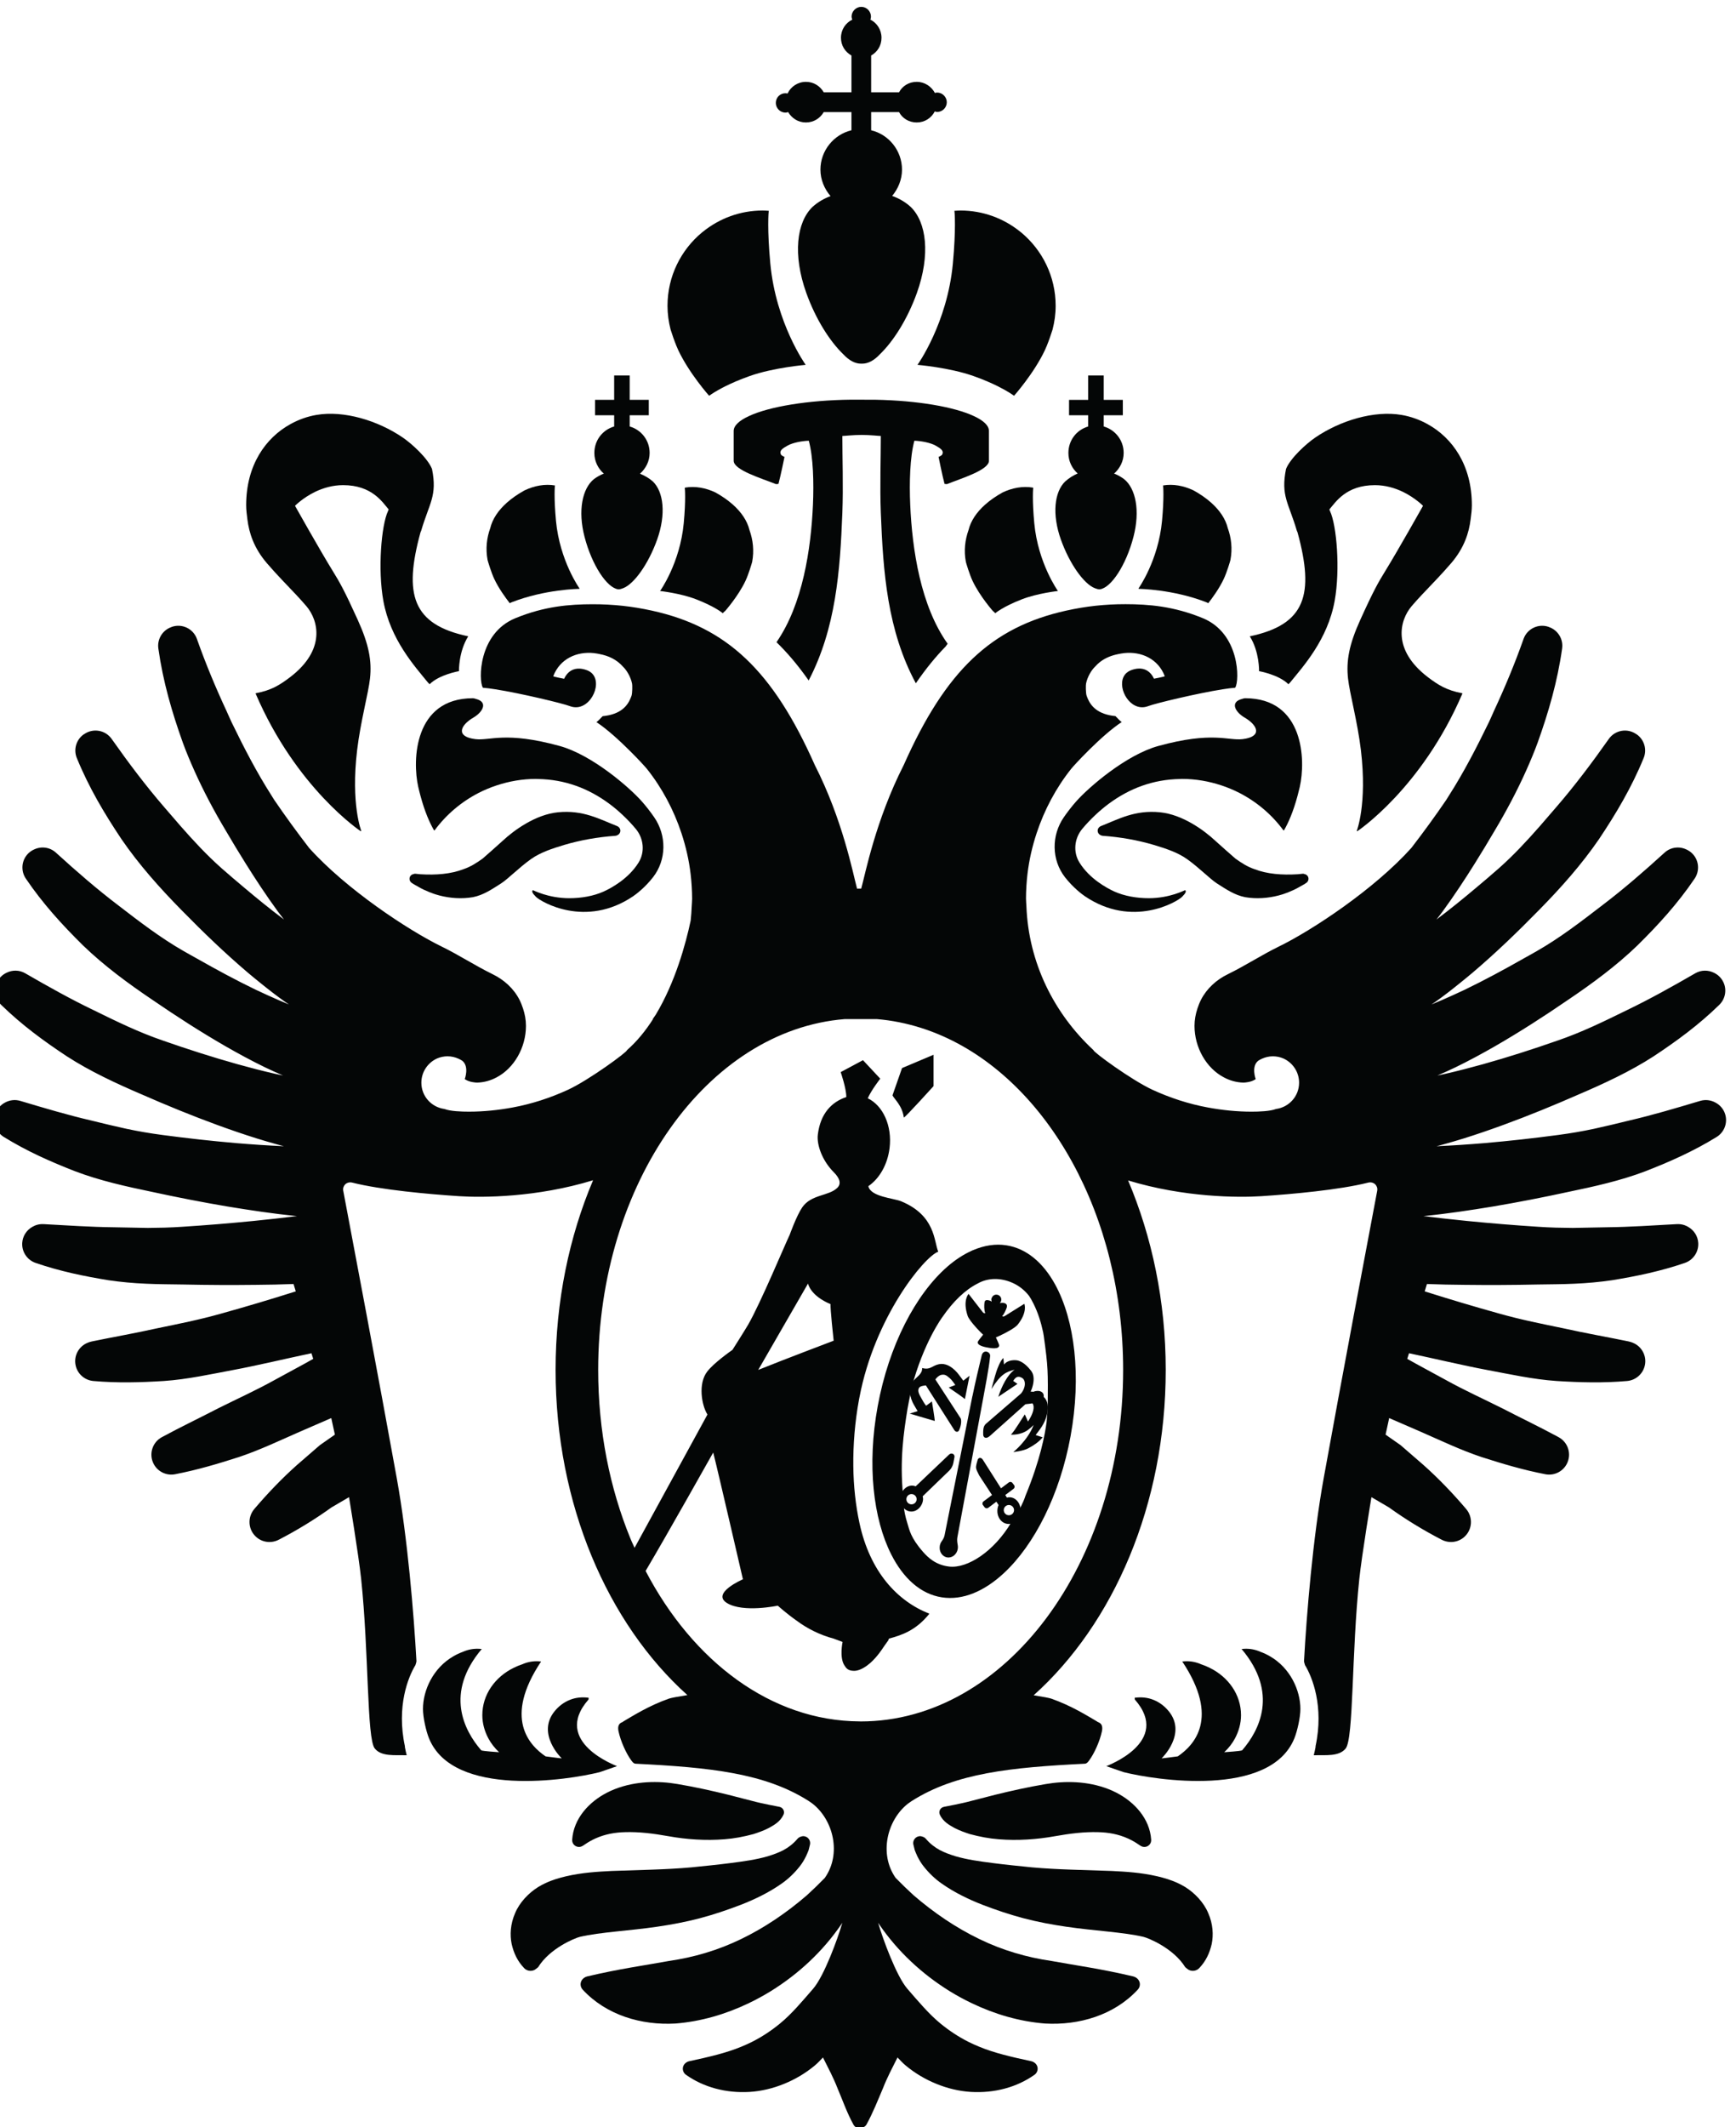 <?xml version="1.0" encoding="UTF-8" standalone="no"?>
<!-- Created with Inkscape (http://www.inkscape.org/) -->

<svg
   version="1.1"
   id="svg1"
   width="744.442"
   height="911.491"
   viewBox="0 0 744.442 911.491"
   sodipodi:docname="SPbU_Arms_black.svg"
   inkscape:version="1.3.2 (091e20ef0f, 2023-11-25, custom)"
   xmlns:inkscape="http://www.inkscape.org/namespaces/inkscape"
   xmlns:sodipodi="http://sodipodi.sourceforge.net/DTD/sodipodi-0.dtd"
   xmlns="http://www.w3.org/2000/svg"
   xmlns:svg="http://www.w3.org/2000/svg">
  <defs
     id="defs1" />
  <sodipodi:namedview
     id="namedview1"
     pagecolor="#ffffff"
     bordercolor="#000000"
     borderopacity="0.25"
     inkscape:showpageshadow="2"
     inkscape:pageopacity="0.0"
     inkscape:pagecheckerboard="0"
     inkscape:deskcolor="#d1d1d1"
     inkscape:zoom="0.39337498"
     inkscape:cx="439.78394"
     inkscape:cy="652.0496"
     inkscape:window-width="1914"
     inkscape:window-height="1011"
     inkscape:window-x="0"
     inkscape:window-y="0"
     inkscape:window-maximized="0"
     inkscape:current-layer="g1">
    <inkscape:page
       x="0"
       y="0"
       inkscape:label="1"
       id="page1"
       width="744.442"
       height="911.491"
       margin="0"
       bleed="0" />
  </sodipodi:namedview>
  <g
     id="g1"
     inkscape:groupmode="layer"
     inkscape:label="1"
     transform="translate(-961.113,-264.255)">
    <g
       id="group-R5">
      <path
         id="path2"
         d="m 9407.44,7725.45 c 1.97,-4.81 3.94,-9.4 5.88,-13.52 35.11,-74.63 99.35,-146.81 99.35,-146.81 0,0 0.72,0.51 1.17,0.85 l 0.17,-0.19 c 0,0 9.25,6.98 28,17.59 6.34,3.58 13.74,7.57 22.26,11.85 20.34,10.15 46.7,21.83 79.45,33.41 77.43,27.36 180.43,35.96 180.43,35.96 0,0 -95.96,133.51 -114.04,326.38 -10.24,109.28 -6.01,166.65 -4.81,169.94 -6.49,0.41 -12.94,0.98 -19.53,0.98 -72.86,0 -139.7,-25.49 -192.36,-67.89 -1.31,-1.03 -2.64,-2.04 -3.93,-3.07 -67.71,-56.35 -110.86,-141.22 -110.86,-236.2 0,-26.47 3.7,-52.02 10,-76.53 4.98,-15.61 11.84,-35.71 18.82,-52.75"
         style="fill:#040606;fill-opacity:1;fill-rule:nonzero;stroke:none"
         transform="matrix(0.133,0,0,-0.133,0,1440)" />
      <path
         id="path3"
         d="m 11256.1,6789.9 c 31.4,-49.87 29.9,-112.26 29.9,-112.26 0.4,-0.13 63.4,-10.99 94.6,-42.12 0,0 4.8,4.79 5.5,5.67 42.6,52.42 121,138.25 143.6,262.88 18.4,101.49 6.5,243.69 -14.9,289.14 -0.8,1.64 -1.4,4.12 -2.2,5.5 20.3,23.61 53.9,78.28 146.9,78.28 34.1,0 64.5,-9.37 89.2,-21.09 40.8,-19.65 65.9,-45.52 65.9,-45.52 0,0 -80.2,-142.73 -122.1,-210.7 -21.5,-34.77 -37.2,-61.81 -80.3,-156.98 -36,-79.28 -45.6,-131.89 -39.4,-188.68 5.2,-47.72 30.5,-138.9 41.5,-230.51 20.9,-175.68 -13.7,-261.48 -13.7,-261.48 0,0 0.9,0.59 2.1,1.42 -0.3,-0.71 -0.8,-2.07 -0.8,-2.07 0,0 208.3,137.51 339.9,444.62 -0.5,0.1 -0.9,0.27 -1.4,0.37 0,0 0,0.19 0.1,0.29 -24.5,4.47 -43.9,11.21 -61.4,19.89 -17.3,8.78 -32.7,19.5 -49,31.94 -116.5,89.06 -90.3,183.79 -52.4,228.4 10.8,12.69 22,24.99 33.6,37.32 29.3,31.28 60.9,62.79 94.2,101.58 42,48.99 57.3,97.97 62.6,141.25 1.9,14.86 4,29.79 4,45.22 0,129.17 -62.7,217.14 -142.5,261.17 -26.5,14.82 -54.9,24.78 -83.6,29.74 -89.3,15.41 -198.6,-18.17 -278.5,-72.55 -30.4,-20.7 -80.6,-66.76 -94.6,-101.4 -17.5,-87.09 8.5,-109.19 34.9,-199.2 0.5,-1.8 1.7,-3.18 2.2,-5.04 54.7,-200.14 26.6,-297.02 -153.9,-335.08"
         style="fill:#040606;fill-opacity:1;fill-rule:nonzero;stroke:none"
         transform="matrix(0.133,0,0,-0.133,0,1440)" />
      <path
         id="path4"
         d="m 10362.1,6968.68 c 23.5,-49.95 66.5,-98.26 66.5,-98.26 0,0 0.4,0.26 0.5,0.34 0.2,-0.31 6.3,-6.44 6.3,-6.44 0,0 23.5,20.65 85.5,44.71 51.2,19.9 116.6,26.88 116.6,26.88 0,0 -64.2,89.35 -76.3,218.45 -7,74.76 -3.9,113.48 -3.2,114.08 -0.4,0.09 -0.9,0.04 -1.4,0.12 l 0.1,0.54 c -32.7,5.5 -66.5,-0.88 -97.6,-15.61 -21.5,-11.95 -40.5,-25.09 -56.4,-39.29 -27.7,-24.69 -46.3,-52.37 -53.5,-81.95 -11.3,-31.56 -15.4,-66.39 -8.6,-102.44 0.6,-3.11 11.7,-40.34 21.5,-61.13"
         style="fill:#040606;fill-opacity:1;fill-rule:nonzero;stroke:none"
         transform="matrix(0.133,0,0,-0.133,0,1440)" />
      <path
         id="path5"
         d="m 10647.2,7100.95 c 27.8,-77.4 73.8,-142.36 109.3,-155.97 5.5,-2.26 10.7,-3.68 15.6,-3.68 h 0.1 c 36.7,4.35 85.3,78.43 108.8,169.1 22.1,84.8 7.1,155.8 -30,185.85 -8.5,6.37 -17.8,11.79 -27.6,16.14 -1.6,0.71 -3.4,1 -5,1.66 18.5,16.44 31,39.99 31,66.57 0,41.15 -27.1,74.67 -64.3,85.4 v 36.16 h 61.6 v 49.65 h -61.6 v 78.58 h -50.1 v -78.58 h -61.7 v -49.65 h 61.7 v -36.16 c -37.1,-10.73 -63.8,-44.25 -63.8,-85.4 0,-26.27 11.5,-49.59 29.9,-66.01 -14.9,-6.48 -28.5,-15.18 -40.3,-25.77 -34.5,-33.16 -43.2,-105.2 -13.6,-187.89"
         style="fill:#040606;fill-opacity:1;fill-rule:nonzero;stroke:none"
         transform="matrix(0.133,0,0,-0.133,0,1440)" />
      <path
         id="path6"
         d="m 10898.1,6942.82 c 0,0 109.5,-0.82 218.9,-43.54 1.9,-0.76 3.3,-1.81 5.1,-2.7 14.6,18.69 35.9,48.13 50.1,78.36 9.8,20.78 21,58.02 21.5,61.12 6.8,36.06 2.8,70.89 -8.6,102.45 -7.2,29.58 -25.8,57.26 -53.5,81.94 -15.9,14.2 -34.9,27.35 -56.3,39.3 -0.3,0.11 -0.6,0.18 -0.8,0.3 -0.2,0.11 -0.4,0.24 -0.6,0.35 -31.1,14.73 -64.9,21.12 -97.6,15.61 0.7,-0.6 3.8,-39.33 -3.2,-114.09 -12.1,-129.1 -76.3,-218.45 -76.3,-218.45 0,0 1,-0.1 1.7,-0.15 l -0.4,-0.5"
         style="fill:#040606;fill-opacity:1;fill-rule:nonzero;stroke:none"
         transform="matrix(0.133,0,0,-0.133,0,1440)" />
      <path
         id="path7"
         d="m 10184.6,7664.59 c 0,0 103,-8.6 180.4,-35.96 32.8,-11.58 59.2,-23.26 79.5,-33.41 8.5,-4.28 15.9,-8.27 22.3,-11.85 18.7,-10.61 28,-17.59 28,-17.59 l 0.1,0.19 c 0.5,-0.34 1.2,-0.85 1.2,-0.85 0,0 64.2,72.18 99.3,146.81 2,4.12 4,8.71 5.9,13.52 7,17.04 13.9,37.14 18.8,52.75 6.3,24.51 10,50.06 10,76.53 0,94.98 -43.1,179.85 -110.8,236.2 -1.3,1.03 -2.6,2.04 -3.9,3.07 -52.7,42.4 -119.5,67.89 -192.4,67.89 -6.6,0 -13,-0.57 -19.5,-0.98 1.2,-3.29 5.4,-60.66 -4.8,-169.94 -18.1,-192.87 -114.1,-326.38 -114.1,-326.38"
         style="fill:#040606;fill-opacity:1;fill-rule:nonzero;stroke:none"
         transform="matrix(0.133,0,0,-0.133,0,1440)" />
      <path
         id="path8"
         d="m 10252.6,7368 c 0,0 12,-60.18 19.3,-87.14 0.4,0.1 7.4,-0.34 7.4,-0.66 45.8,18.4 135.7,45.28 135.7,75.32 v 76.15 19.88 c 0,17.4 -17.6,33.77 -48.7,48.04 -63.3,29.59 -182.1,50.08 -317.1,52.6 l -78.38,0.22 c -139.34,-1.47 -264.4,-22.35 -329.61,-52.82 -31.09,-14.27 -49.22,-30.64 -49.22,-48.04 v -19.88 -76.15 c 0,-30.04 90.78,-56.92 136.56,-75.32 0,0.32 7.34,0.76 7.78,0.66 7.24,26.96 19.52,87.14 19.52,87.14 0,0 -9.82,3.97 -11.68,7.98 -5.59,12.05 4.58,18.99 21.55,28.51 16.88,9.24 44.78,14.76 68.46,15.69 14.4,-52.74 16.48,-135.43 13.39,-206.39 -6.23,-142.43 -33.18,-321.18 -117.54,-442.81 32.12,-31.1 67.46,-71.53 103.74,-123.34 87.48,167.81 101.29,351.36 108.6,540.44 3.25,83.27 -0.11,180.73 0.01,247.37 8.16,0.12 35.22,3.38 62.22,3.38 26.9,0 53.7,-3.26 61.8,-3.38 0.1,-66.64 -3.3,-164.1 0,-247.37 7.4,-192.46 21.2,-379.27 112.9,-549.5 33.3,48.62 66,87.77 96.2,118.66 2.1,3 4,5.81 6.3,8.86 -87,121.68 -114.3,303.43 -120.6,447.69 -3.1,70.96 -1,153.65 13.4,206.39 23.6,-0.93 51.5,-6.45 68.4,-15.69 16.9,-9.52 27.1,-16.46 21.5,-28.51 -1.9,-4.01 -11.9,-7.98 -11.9,-7.98"
         style="fill:#040606;fill-opacity:1;fill-rule:nonzero;stroke:none"
         transform="matrix(0.133,0,0,-0.133,0,1440)" />
      <path
         id="path9"
         d="m 11432.2,6023.85 c -0.5,0.12 -0.8,0.56 -1.3,0.64 -1.3,0.22 -2.6,0.56 -4,0.44 l -2.2,-0.18 c -5.1,-0.46 -9.7,-0.97 -14.4,-1.47 -50,-3.08 -98.7,0.65 -138.9,16.36 -22.8,7.5 -42.4,20.36 -61.4,33.87 -4.5,3.64 -55.4,48.64 -64.6,57.18 -36.8,34.51 -106.5,85.09 -178.6,92.23 -81.2,8.04 -133,-21.67 -191.2,-44.62 -5.4,-2.19 -9.7,-7.45 -10,-13.69 -0.4,-6.81 3.5,-12.78 9.5,-15.37 2,-1.13 4.2,-1.94 6.6,-2.08 57.7,-4.15 112.6,-13.96 164.6,-29.29 38.7,-11.66 77,-24.1 107.3,-45.66 39.9,-28.36 74.3,-64.39 97.2,-78.91 29.7,-18.85 56.1,-37.05 90.2,-43.87 35.9,-6.06 73.2,-3.59 108.1,5.52 1.6,0.41 3.1,0.94 4.7,1.37 9.3,2.3 18.1,5.82 27.1,9.18 12.1,4.84 23.9,10.29 34.9,16.74 0.5,0.26 0.9,0.54 1.4,0.81 7.1,4.2 14.7,7.67 21.3,12.63 0.2,0.15 0.5,0.23 0.7,0.38 4.1,3.19 6.6,8.39 6.1,13.99 -0.6,7.24 -6.2,12.61 -13,13.78 -0.1,0.01 -0.1,0.01 -0.1,0.02"
         style="fill:#040606;fill-opacity:1;fill-rule:nonzero;stroke:none"
         transform="matrix(0.133,0,0,-0.133,0,1440)" />
      <path
         id="path10"
         d="m 11209.1,6560.21 c 3.7,-11.53 15.9,-23.71 29.7,-31.73 43.4,-25.19 58.8,-62.14 -6.1,-69.83 -47.4,-5.61 -96.7,25.93 -271.7,-22.1 -102.6,-28.18 -223.5,-131.76 -265.5,-179.46 -13,-14.78 -26.4,-31.88 -38.9,-49.91 -40.6,-58.61 -40.1,-137.48 3.7,-193.67 26.2,-33.45 55.3,-55.18 63.9,-60.95 153.6,-104.04 297.7,-17.86 313.4,-2.15 12.6,12.57 13.4,17.58 11,20.82 -0.3,0.4 -0.8,0.3 -1.1,0.6 -0.1,-0.04 -0.2,-0.07 -0.3,-0.12 0,0.04 0.1,0.15 0,0.18 -0.2,0.39 -48.8,-25.78 -116.9,-25.78 -38.6,0 -78.2,6.79 -111,21.52 -24,10.96 -79.6,40.64 -112.3,93.12 -21.3,34.02 -16.8,77.92 8.8,108.71 25.8,30.93 57.1,60.1 86.4,81.64 65.9,48.49 141.6,77.74 229.4,79.09 2.1,0.03 4.1,0.26 6.3,0.26 44.2,0 86.4,-7.68 126.2,-20.74 20.1,-6.59 39.5,-14.73 58.1,-24.18 56.3,-28.86 105.1,-70.24 142.3,-120.86 0.1,0.16 0.2,0.38 0.3,0.55 0.3,-0.43 0.8,-0.78 1.1,-1.21 14.3,24.43 30.5,61.08 44.2,112.37 2.4,9.05 4.8,18.25 7.1,28.22 19.5,86.03 13.8,285.83 -176.2,285.83 -3.5,0 -7,-1.57 -10.5,-2.38 -20.2,-5.42 -25.1,-16.3 -21.4,-27.84"
         style="fill:#040606;fill-opacity:1;fill-rule:nonzero;stroke:none"
         transform="matrix(0.133,0,0,-0.133,0,1440)" />
      <path
         id="path11"
         d="m 8086.67,7025.79 c 33.29,-38.79 64.91,-70.3 94.22,-101.58 11.55,-12.33 22.75,-24.63 33.54,-37.32 37.92,-44.61 64.15,-139.34 -52.38,-228.4 -16.28,-12.44 -31.65,-23.16 -49,-31.94 -17.43,-8.68 -36.88,-15.42 -61.36,-19.89 0.04,-0.1 0.13,-0.29 0.13,-0.29 -0.54,-0.1 -0.93,-0.27 -1.47,-0.37 131.64,-307.11 339.9,-444.62 339.9,-444.62 0,0 -0.48,1.36 -0.75,2.07 1.21,-0.83 2.08,-1.42 2.08,-1.42 0,0 -34.64,85.8 -13.66,261.48 10.94,91.61 36.24,182.79 41.47,230.51 6.23,56.79 -3.47,109.4 -39.42,188.68 -43.15,95.17 -58.79,122.21 -80.27,156.98 -41.97,67.97 -122.1,210.7 -122.1,210.7 0,0 25.04,25.87 65.86,45.52 24.73,11.72 55.12,21.09 89.25,21.09 93,0 126.58,-54.67 146.9,-78.28 -0.79,-1.38 -1.48,-3.86 -2.25,-5.5 -21.43,-45.45 -33.33,-187.65 -14.92,-289.14 22.61,-124.63 101.03,-210.46 143.6,-262.88 0.72,-0.88 5.57,-5.67 5.57,-5.67 31.14,31.13 94.16,41.99 94.6,42.12 0,0 -1.54,62.39 29.92,112.26 -180.57,38.06 -208.68,134.94 -153.93,335.08 0.51,1.86 1.64,3.24 2.17,5.04 26.44,90.01 52.42,112.11 34.93,199.2 -14.01,34.64 -64.23,80.7 -94.62,101.4 -79.86,54.38 -189.17,87.96 -278.47,72.55 -28.71,-4.96 -57.11,-14.92 -83.62,-29.74 -79.84,-44.03 -142.49,-132 -142.49,-261.17 0,-15.43 2.09,-30.36 3.93,-45.22 5.33,-43.28 20.6,-92.26 62.64,-141.25"
         style="fill:#040606;fill-opacity:1;fill-rule:nonzero;stroke:none"
         transform="matrix(0.133,0,0,-0.133,0,1440)" />
      <path
         id="path12"
         d="m 9354.65,6935.91 c 0,0 65.39,-6.98 116.63,-26.88 61.96,-24.06 85.51,-44.71 85.51,-44.71 0,0 6.04,6.13 6.31,6.44 0.11,-0.08 0.47,-0.34 0.47,-0.34 0,0 43,48.31 66.5,98.26 9.78,20.79 20.94,58.02 21.52,61.13 6.75,36.05 2.72,70.88 -8.66,102.44 -7.18,29.58 -25.76,57.26 -53.46,81.95 -15.93,14.2 -34.87,27.34 -56.36,39.29 -31.1,14.73 -64.91,21.11 -97.64,15.61 l 0.1,-0.54 c -0.48,-0.08 -0.96,-0.03 -1.43,-0.12 0.72,-0.6 3.84,-39.32 -3.17,-114.08 -12.1,-129.1 -76.32,-218.45 -76.32,-218.45"
         style="fill:#040606;fill-opacity:1;fill-rule:nonzero;stroke:none"
         transform="matrix(0.133,0,0,-0.133,0,1440)" />
      <path
         id="path13"
         d="m 9220.01,6941.3 h 0.04 c 4.88,0 10.13,1.42 15.58,3.68 35.57,13.61 81.54,78.57 109.35,155.97 29.56,82.69 20.93,154.73 -13.59,187.89 -11.96,10.74 -26.28,18.68 -41.52,25.08 18.57,16.44 31.12,40.05 31.12,66.7 0,41.15 -27.1,74.67 -64.32,85.4 v 36.16 h 61.6 v 49.65 h -61.6 v 78.58 h -50.05 v -78.58 h -61.66 v -49.65 h 61.66 v -36.16 c -37.08,-10.73 -63.83,-44.25 -63.83,-85.4 0,-26.63 11.88,-50.23 30.67,-66.67 -1.5,-0.63 -3.19,-0.89 -4.67,-1.56 -9.84,-4.35 -19.12,-9.77 -27.61,-16.14 -37.12,-30.05 -52.09,-101.05 -30.05,-185.85 23.53,-90.67 72.17,-164.75 108.88,-169.1"
         style="fill:#040606;fill-opacity:1;fill-rule:nonzero;stroke:none"
         transform="matrix(0.133,0,0,-0.133,0,1440)" />
      <path
         id="path14"
         d="m 8819.96,6974.94 c 14.22,-30.23 35.47,-59.67 50.13,-78.36 1.79,0.89 3.15,1.94 5.1,2.7 109.37,42.72 218.86,43.54 218.86,43.54 l -0.35,0.5 c 0.63,0.05 1.68,0.15 1.68,0.15 0,0 -64.23,89.35 -76.33,218.45 -7.01,74.76 -3.88,113.49 -3.16,114.09 -32.73,5.51 -66.55,-0.88 -97.64,-15.61 -0.2,-0.11 -0.36,-0.24 -0.56,-0.35 -0.25,-0.12 -0.51,-0.19 -0.77,-0.3 -21.5,-11.95 -40.43,-25.1 -56.37,-39.3 -27.69,-24.68 -46.28,-52.36 -53.46,-81.94 -11.37,-31.56 -15.41,-66.39 -8.65,-102.45 0.58,-3.1 11.74,-40.34 21.52,-61.12"
         style="fill:#040606;fill-opacity:1;fill-rule:nonzero;stroke:none"
         transform="matrix(0.133,0,0,-0.133,0,1440)" />
      <path
         id="path15"
         d="m 9210.43,6147.16 c 2.46,0.14 4.68,0.95 6.69,2.08 5.9,2.59 9.88,8.56 9.5,15.37 -0.4,6.24 -4.61,11.5 -10.03,13.69 -58.25,22.95 -110.06,52.66 -191.27,44.62 -72.04,-7.14 -141.71,-57.72 -178.58,-92.23 -9.13,-8.54 -60.09,-53.54 -64.52,-57.18 -19.06,-13.51 -38.7,-26.37 -61.47,-33.87 -40.22,-15.71 -88.84,-19.44 -138.9,-16.36 -4.67,0.5 -9.3,1.01 -14.35,1.47 l -2.23,0.18 c -1.4,0.12 -2.69,-0.22 -4.02,-0.44 -0.48,-0.08 -0.77,-0.52 -1.23,-0.64 -0.04,-0.01 -0.07,-0.01 -0.11,-0.02 -6.85,-1.17 -12.42,-6.54 -13.02,-13.78 -0.54,-5.6 1.96,-10.8 6.13,-13.99 0.2,-0.15 0.43,-0.23 0.64,-0.38 6.65,-4.96 14.19,-8.43 21.32,-12.63 0.46,-0.27 0.91,-0.55 1.37,-0.81 10.99,-6.45 22.79,-11.9 34.95,-16.74 8.92,-3.36 17.78,-6.88 27.12,-9.18 1.55,-0.43 3.06,-0.96 4.62,-1.37 34.98,-9.11 72.27,-11.58 108.14,-5.52 34.1,6.82 60.45,25.02 90.18,43.87 22.92,14.52 57.33,50.55 97.21,78.91 30.3,21.56 68.64,34 107.26,45.66 52.08,15.33 106.98,25.14 164.6,29.29"
         style="fill:#040606;fill-opacity:1;fill-rule:nonzero;stroke:none"
         transform="matrix(0.133,0,0,-0.133,0,1440)" />
      <path
         id="path16"
         d="m 8574.98,6304.6 c 2.25,-9.97 4.65,-19.17 7.06,-28.22 13.74,-51.29 29.9,-87.94 44.26,-112.37 0.31,0.43 0.72,0.78 1.04,1.21 0.09,-0.17 0.19,-0.39 0.29,-0.55 37.27,50.62 86.05,92 142.35,120.86 18.6,9.45 37.99,17.59 58.08,24.18 39.8,13.06 82.05,20.74 126.25,20.74 2.11,0 4.18,-0.23 6.29,-0.26 87.8,-1.35 163.47,-30.6 229.41,-79.09 29.3,-21.54 60.53,-50.71 86.31,-81.64 25.67,-30.79 30.11,-74.69 8.89,-108.71 -32.73,-52.48 -88.32,-82.16 -112.38,-93.12 -32.8,-14.73 -72.34,-21.52 -110.95,-21.52 -68.15,0 -116.66,26.17 -116.95,25.78 -0.02,-0.03 0.05,-0.14 0.03,-0.18 -0.09,0.05 -0.2,0.08 -0.29,0.12 -0.32,-0.3 -0.78,-0.2 -1.07,-0.6 -2.44,-3.24 -1.62,-8.25 10.94,-20.82 15.71,-15.71 159.87,-101.89 313.47,2.15 8.52,5.77 37.69,27.5 63.82,60.95 43.88,56.19 44.31,135.06 3.72,193.67 -12.49,18.03 -25.86,35.13 -38.88,49.91 -42.01,47.7 -162.9,151.28 -265.54,179.46 -174.94,48.03 -224.28,16.49 -271.62,22.1 -64.96,7.69 -49.56,44.64 -6.11,69.83 13.78,8.02 25.97,20.2 29.65,31.73 3.69,11.54 -1.13,22.42 -21.38,27.84 -3.48,0.81 -7.01,2.38 -10.51,2.38 -189.97,0 -195.64,-199.8 -176.18,-285.83"
         style="fill:#040606;fill-opacity:1;fill-rule:nonzero;stroke:none"
         transform="matrix(0.133,0,0,-0.133,0,1440)" />
      <path
         id="path17"
         d="m 10886.4,3374.02 0.3,-2.1 c 0.4,0.05 0.7,-0.04 1.1,0.01 -0.6,0.72 -0.9,1.37 -1.4,2.09"
         style="fill:#040606;fill-opacity:1;fill-rule:nonzero;stroke:none"
         transform="matrix(0.133,0,0,-0.133,0,1440)" />
      <path
         id="path18"
         d="m 10104,5310.81 c 6.4,-12.61 31.2,-32.63 36.6,-71.24 0.6,-4.13 95.8,101.01 95.8,101.01 v 101.09 l -101.6,-42.88 -30.8,-87.98"
         style="fill:#040606;fill-opacity:1;fill-rule:nonzero;stroke:none"
         transform="matrix(0.133,0,0,-0.133,0,1440)" />
      <path
         id="path19"
         d="m 9483.42,2659.58 c 46.09,12.3 87.94,26.47 132.52,43.56 21.98,8.6 44.08,18.2 65.95,29.36 22.13,11.22 44.03,24.01 65.31,39.02 21.02,14.67 40.42,33.22 57.01,54.15 8.45,10.37 15.21,21.82 21.24,34.07 2.86,6.44 6.03,13.15 8.13,19.14 l 4.12,16.63 0.18,0.58 c 2.99,12.03 -4.3,24.23 -16.32,27.23 -4.68,1.18 -9.24,0.54 -13.41,-1.08 -4.03,-1.26 -7.67,-3.54 -10.42,-6.77 -13.92,-16.32 -28.83,-27.61 -44.89,-36.3 -15.86,-8.4 -32.8,-14.39 -51.07,-20.1 -37.1,-10.77 -77.92,-16.41 -119.68,-21.78 -41.23,-5.27 -86.03,-9.87 -126.94,-13.9 -41.05,-3.71 -82.85,-5.77 -125.28,-7.29 l -131.41,-4.29 c -45.65,-2.41 -93.18,-4.79 -147.73,-17.35 -20.67,-4.99 -43.07,-11.2 -65.99,-22.03 -7.7,-3.58 -15.46,-7.66 -23.24,-12.43 -29.82,-18.59 -59.65,-48.86 -74.27,-84.05 -15.33,-35.01 -17.12,-70.02 -11.13,-99.53 6.84,-29.78 18.96,-55.44 40.28,-77.71 8.55,-8.89 21.36,-10.91 32.09,-6.35 3.66,1.33 13.02,9.42 13.02,9.42 37.84,61.17 118.89,93.96 134.68,97.76 65.46,15.24 159.04,19.36 249.13,32.64 45.79,6.66 91.93,15.28 138.12,27.4"
         style="fill:#040606;fill-opacity:1;fill-rule:nonzero;stroke:none"
         transform="matrix(0.133,0,0,-0.133,0,1440)" />
      <path
         id="path20"
         d="m 9071.26,2912.61 c -0.84,-12.12 8.32,-22.54 20.44,-23.39 5.09,-0.31 9.88,1.08 13.77,3.76 l 0.72,0.48 c 0.18,0.12 0.44,0.05 0.44,0.05 l 7.14,4.82 c 10.46,7.07 20.97,12.88 31.53,17.76 32.35,14.71 65.02,20.02 97.12,20.75 44.17,1.29 89.02,-4.07 140.66,-13.28 55.67,-10.01 118.49,-14.57 179.42,-9.61 30.86,2.28 62.11,8.22 93.85,16.81 15.83,5.32 31.98,10.64 48.29,19.23 0.15,0.08 0.32,0.18 0.32,0.18 0.44,0.23 0.72,0.32 1.01,0.47 15.03,8.54 36.09,19.36 46.68,42.61 4.12,9.03 0.1,19.67 -8.94,23.79 -1.34,0.62 -2.77,1.11 -4.15,1.34 0,0 -61.88,11.62 -87.06,18.87 l -78.64,20.2 c -53.93,13.2 -105.25,24.64 -162.97,34.43 -61.35,10.55 -134.23,10.11 -202.15,-16.36 -8.56,-3.32 -17.04,-7.18 -25.37,-11.51 -57.8,-29.69 -107.54,-83.27 -112.11,-151.4"
         style="fill:#040606;fill-opacity:1;fill-rule:nonzero;stroke:none"
         transform="matrix(0.133,0,0,-0.133,0,1440)" />
      <path
         id="path21"
         d="m 9159.95,3130.16 c 2.81,0.7 38.94,13.66 56,19.34 0,0 -0.39,0.12 -0.44,0.13 0.63,0.21 -212.53,77.19 -91.57,214.54 l 0.52,5.31 c -0.39,-0.49 -0.66,0.99 -0.97,0.52 -20.3,2.62 -40.95,0.84 -59.85,-6.97 -19.01,-7.57 -35.76,-20.11 -49.56,-37.21 -57.9,-71.82 21.52,-149.73 23.65,-151.22 -11.88,0.86 -40.38,5.14 -52.22,6.44 -51.51,35.21 -136.95,122.03 -14.42,305.73 -3.11,0.42 -6.21,0.58 -9.32,0.73 -17.68,0.84 -35.09,-2.53 -51.35,-9.7 -9.52,-3.12 -18.66,-6.92 -27.42,-11.27 -60.3,-29.39 -101.45,-86.43 -101.45,-152.59 0,-27 7.38,-52.24 19.53,-75.05 8.82,-16.56 20.71,-31.41 34.57,-44.53 -9.07,0.78 -48.14,3.2 -57.43,5.95 -56.14,64.55 -118.16,185.34 1.51,326.68 -3.11,0.41 -6.21,0.55 -9.32,0.7 -17.67,0.84 -35.08,-2.54 -51.35,-9.72 -10.79,-3.92 -20.87,-8.7 -30.27,-14.17 -66.26,-37.83 -98.6,-110.26 -98.6,-170 0,-26.99 9.76,-70.98 19.54,-94.91 78.58,-192.35 449.84,-134.03 550.22,-108.73"
         style="fill:#040606;fill-opacity:1;fill-rule:nonzero;stroke:none"
         transform="matrix(0.133,0,0,-0.133,0,1440)" />
      <path
         id="path22"
         d="m 11047.9,2760 c -7.8,4.77 -15.6,8.85 -23.3,12.43 -22.9,10.83 -45.3,17.04 -66,22.03 -54.5,12.56 -102,14.94 -147.7,17.35 l -131.4,4.29 c -42.4,1.52 -84.2,3.58 -125.3,7.29 -40.9,4.03 -85.7,8.63 -126.9,13.9 -41.8,5.37 -82.6,11.01 -119.7,21.78 -18.3,5.71 -35.2,11.7 -51.1,20.1 -16,8.69 -30.9,19.98 -44.9,36.3 -2.7,3.23 -6.3,5.51 -10.4,6.77 -4.1,1.62 -8.7,2.26 -13.4,1.08 -12,-3 -19.3,-15.2 -16.3,-27.23 l 0.2,-0.58 4.1,-16.63 c 2.1,-5.99 5.3,-12.7 8.1,-19.14 6.1,-12.25 12.8,-23.7 21.3,-34.07 16.6,-20.93 36,-39.48 57,-54.15 21.3,-15.01 43.2,-27.8 65.3,-39.02 21.9,-11.16 44,-20.76 65.9,-29.36 44.6,-17.09 86.5,-31.26 132.6,-43.56 46.2,-12.12 92.3,-20.74 138.1,-27.4 90.1,-13.28 183.7,-17.4 249.1,-32.64 15.8,-3.8 96.8,-36.59 134.7,-97.76 0,0 9.3,-8.09 13,-9.42 10.7,-4.56 23.6,-2.54 32.1,6.35 21.3,22.27 33.4,47.93 40.3,77.71 6,29.51 4.2,64.52 -11.2,99.53 -14.6,35.19 -44.4,65.46 -74.2,84.05"
         style="fill:#040606;fill-opacity:1;fill-rule:nonzero;stroke:none"
         transform="matrix(0.133,0,0,-0.133,0,1440)" />
      <path
         id="path23"
         d="m 10303.4,2950.64 c 0.3,-0.15 0.6,-0.24 0.9,-0.39 0.1,-0.08 0.3,-0.18 0.3,-0.18 16.5,-8.67 32.6,-13.99 48.4,-19.31 31.8,-8.59 63,-14.53 93.9,-16.81 60.9,-4.96 123.7,-0.4 179.4,9.61 51.6,9.21 96.5,14.57 140.7,13.28 32.1,-0.73 64.7,-6.04 97.1,-20.75 10.5,-4.88 21.1,-10.69 31.5,-17.76 l 7,-4.7 c 0.2,-0.12 0.4,-0.05 0.4,-0.05 l 0.9,-0.6 c 3.9,-2.68 8.7,-4.07 13.8,-3.76 12.1,0.85 21.3,11.27 20.4,23.39 -4.5,68.13 -54.3,121.71 -112.1,151.4 -8.3,4.33 -16.8,8.19 -25.4,11.51 -67.9,26.47 -140.8,26.91 -202.1,16.36 -57.7,-9.79 -109.1,-21.23 -163,-34.43 l -78.6,-20.2 c -25.2,-7.25 -87.1,-18.87 -87.1,-18.87 -1.4,-0.23 -2.8,-0.72 -4.1,-1.34 -9.1,-4.12 -13.1,-14.76 -9,-23.79 10.6,-23.25 31.7,-34.07 46.7,-42.61"
         style="fill:#040606;fill-opacity:1;fill-rule:nonzero;stroke:none"
         transform="matrix(0.133,0,0,-0.133,0,1440)" />
      <path
         id="path24"
         d="m 11320.6,3503.8 c -9.4,5.47 -19.5,10.25 -30.3,14.17 -16.2,7.18 -33.7,10.56 -51.3,9.72 -3.1,-0.15 -6.2,-0.29 -9.4,-0.7 119.7,-141.34 57.7,-262.13 1.6,-326.68 -9.3,-2.75 -48.4,-5.17 -57.5,-5.95 13.9,13.12 25.8,27.97 34.6,44.53 12.1,22.81 19.5,48.05 19.5,75.05 0,66.16 -41.1,123.2 -101.4,152.59 -8.8,4.35 -17.9,8.15 -27.4,11.27 -16.3,7.17 -33.7,10.54 -51.4,9.7 -3.1,-0.15 -6.2,-0.31 -9.3,-0.73 122.5,-183.7 37.1,-270.52 -14.4,-305.73 -11.9,-1.3 -40.4,-5.58 -52.3,-6.44 2.2,1.49 81.6,79.4 23.7,151.22 -13.8,17.1 -30.6,29.64 -49.6,37.21 -18.9,7.81 -39.5,9.59 -59.8,6.97 -0.3,0.47 -0.6,-1.01 -1,-0.52 l 0.5,-5.31 c 121,-137.35 -92.2,-214.33 -91.5,-214.54 l -0.5,-0.13 c 17.1,-5.68 53.2,-18.64 56,-19.34 100.4,-25.3 471.7,-83.62 550.3,108.73 9.7,23.93 19.5,67.92 19.5,94.91 0,59.74 -32.4,132.17 -98.6,170"
         style="fill:#040606;fill-opacity:1;fill-rule:nonzero;stroke:none"
         transform="matrix(0.133,0,0,-0.133,0,1440)" />
      <path
         id="path25"
         d="m 10165.1,4366.72 c 39.1,148.67 99.8,229.76 99.8,229.76 34.8,50.58 73.8,88.03 113.6,108 32,18.21 72.6,20.1 113,2.06 20.7,-9.25 38.9,-23.77 52.8,-41.72 0.1,-0.09 0.1,-0.18 0.2,-0.27 2.6,-4.08 4.4,-6.97 6.6,-10.57 2.7,-5.05 5.4,-10.07 8.1,-15.41 13.7,-27.72 23.1,-56.76 30.4,-90.29 0.8,-3.94 1.5,-8.11 2.1,-12.1 14.4,-102.27 13.7,-117.04 12.9,-224.51 -0.1,-6.07 -2.9,-46.63 -3.6,-52.65 -5,-40.35 -21.1,-124.59 -68.2,-238.23 -14.1,-44.15 -46.4,-84.56 -45.4,-85.25 -55.5,-94.14 -141.7,-149.82 -200.7,-142.92 -44.3,5.19 -69,30.23 -83.8,46.9 -41.1,46.59 -44.4,72.11 -51,92.98 -13.9,44.34 -11.7,66.77 -13.9,89.84 -10.8,115.66 2,200.73 14.4,278.35 1.7,10.47 7,36.5 10.5,53.45 0,0 1,5.68 2.2,11.31 m 463.5,335.77 c -38.6,70.34 -92.3,116.47 -157.6,126.54 -35.1,5.43 -70.9,-0.38 -106,-15.17 -0.3,0.34 -6.8,-2.97 -6.8,-2.97 -26.4,-12.02 -52.3,-28.95 -77.3,-50.73 -102,-88.86 -188.7,-253.6 -224.7,-450.3 -34.5,-188.02 -14.5,-361.96 43.9,-477.08 38.8,-76.65 94.5,-127.48 163.2,-138.07 67.5,-10.42 137,19.6 200.2,78.35 97.6,90.75 179.8,250.67 214.7,440.81 35.5,194.25 13.3,373.81 -49.6,488.62"
         style="fill:#040606;fill-opacity:1;fill-rule:nonzero;stroke:none"
         transform="matrix(0.133,0,0,-0.133,0,1440)" />
      <path
         id="path26"
         d="m 10172.9,4369.45 c 1,4.59 1.8,8.51 2.4,11.27"
         style="fill:#040606;fill-opacity:1;fill-rule:nonzero;stroke:none"
         transform="matrix(0.133,0,0,-0.133,0,1440)" />
      <path
         id="path27"
         d="m 10264.9,4590.32 c 4.5,6.86 9,13.52 13.5,19.95"
         style="fill:#040606;fill-opacity:1;fill-rule:nonzero;stroke:none"
         transform="matrix(0.133,0,0,-0.133,0,1440)" />
      <path
         id="path28"
         d="m 9914.36,4520.33 c 0,0 -164.75,-62.37 -243.25,-94.13 l 160.53,278.28 c 0.37,-1.37 7.56,-39.02 72.84,-66.42 -2.03,-9.93 9.88,-117.73 9.88,-117.73 z m 87.04,-1226.74 c -1.1,0 -2.21,0.13 -3.31,0.14 -285.34,1.46 -537.54,193.12 -690.09,484.76 71.06,119.9 218.01,381.55 218.01,381.55 13.87,-53.59 95.77,-408.4 95.77,-408.4 0,0 -103.59,-44.7 -51.22,-76.67 52.32,-32.04 163.65,-8.35 163.65,-8.35 0,0 28.26,-25.53 58.85,-46.95 36.29,-27.33 77.38,-47.54 121.62,-59.36 16.8,-6.49 28.38,-10.6 28.38,-10.6 0,0 -10.37,-49.03 5.33,-74.5 6.16,-10 11.97,-18.62 31.92,-18.62 5.71,0 11.59,1.31 17.39,3.45 17.2,6.36 33.8,20.19 43.2,29.89 24,24.61 32.5,42.22 50.4,66.02 -0.7,1.1 0.2,2.75 1.8,4.62 42.5,11.49 87.3,26.93 129.9,80.14 -103.6,40.5 -191.5,135.03 -225.3,291.38 -12.33,57.08 -19.33,119.18 -20,184.81 -0.7,68.54 4.93,140.52 18.45,214.31 0.47,2.57 1.06,5.04 1.55,7.6 48.7,256.19 207.8,451.66 253.9,468.4 -14.3,32.87 -8.2,116.32 -119.8,162.39 -24,9.92 -98.6,14.36 -105.6,48.67 35.1,23.88 61.8,68.72 68.4,122.66 8.9,72.34 -21.6,137.2 -70.3,160.48 11.6,26.64 40.3,63.15 40.3,63.15 l -55.7,59.63 -11.2,-5.99 -60.72,-32.48 c 0,0 18.27,-52.19 18.14,-80.32 -47.96,-15.98 -83.64,-53.78 -91.83,-120.93 -4.01,-32.8 13.99,-83.86 51.47,-121.34 20.21,-20.21 24.23,-37.35 11.69,-49.89 -27.44,-27.44 -84.2,-20.71 -113.43,-63.28 -18.39,-26.79 -40.58,-88.75 -40.58,-88.75 -13.74,-27.88 -94.52,-221.52 -134.15,-289.79 -9.95,-17.15 -50.21,-80.59 -50.21,-80.59 0,0 -17.53,-12.07 -37.18,-27.87 -15.96,-12.84 -33.29,-28.09 -43.95,-41.7 -30.6,-39.1 -18.24,-109.19 0.44,-138.84 L 9272.4,3852.96 c -9.16,19.52 -13.54,30.41 -13.54,30.41 -66.08,161.28 -103.75,346.26 -103.75,542.83 0,601.72 352.44,1095.17 795.49,1130.43 h 46.35 56.25 c 48.9,-4.06 96.6,-13.77 142.9,-28.41 24.2,-7.67 48,-16.72 71.4,-27.12 336.6,-149.68 580.2,-574.8 580.2,-1074.9 0,-624.54 -379.7,-1132.61 -846.3,-1132.61 z M 12789,5249.41 c -5.1,17.27 -17,30.65 -31.8,38.34 -14.5,7.94 -31.9,10.35 -49,5.28 l -2.7,-0.81 c -73.7,-21.98 -150.7,-45 -226.4,-62.51 -37.9,-9.36 -75.6,-18.4 -113.3,-26.64 -37.6,-7.99 -74.7,-14.4 -115.4,-19.81 -79.2,-10.57 -158.9,-19.48 -238.3,-26.32 -51,-4.24 -103.3,-7.77 -154,-10.01 7.2,1.89 14.4,3.74 22,5.83 22.1,6.13 43.9,12.47 65.4,19.18 42.9,13.44 85.1,27.93 126.7,43.13 83.4,30.49 164.3,63.6 245.1,99.08 80.7,34.56 165.4,73.79 240.3,122.17 75.3,49.72 146.1,101.61 212.3,166.22 20.4,19.89 25.7,51.8 10.7,77.59 -6.7,11.66 -16.6,20.33 -27.9,25.68 -18.6,9.3 -41.2,9.45 -60.5,-1.71 l -2.6,-1.52 c -69.9,-40.31 -143.8,-81.78 -217.5,-117.12 -74.5,-36.53 -145.3,-71.34 -224.9,-98.48 -78.9,-27.63 -159.4,-53.43 -239.5,-75.83 -40.1,-11.17 -80.2,-21.57 -120.1,-30.67 l -26.7,-5.64 c 20.2,8.6 39.9,17.46 59.1,26.74 43.5,21.19 85.2,43.8 126.1,67.2 81.5,46.97 159.5,97.25 235.7,149.5 78.1,52.62 156,109.94 223.8,175.33 67.7,66.73 130.1,134.94 184.8,215.74 16.1,23.82 14.6,56.46 -5.6,78.66 -6.1,6.69 -13.4,11.67 -21.1,15.14 -22.7,10.83 -50.6,7.73 -70.3,-10.26 l -2.4,-2.15 c -62.5,-56.91 -129.9,-115.51 -198.5,-167.51 -68.9,-52.98 -136,-104.62 -211.4,-147.77 -14.1,-8.21 -28.4,-15.86 -42.6,-23.9 -62.7,-35.56 -125.9,-69.79 -189.7,-100.51 -12.4,-5.93 -24.7,-11.5 -37.1,-17.16 -23.3,-10.64 -46.6,-20.76 -69.8,-30.22 4.2,2.86 8.5,5.71 12.7,8.61 27.4,19.32 53.1,39.4 78.3,59.76 13.9,11.26 27.9,22.5 41.4,34 74.9,63.65 144.7,130.89 211.5,199.06 0.8,0.87 1.7,1.71 2.6,2.57 70.9,72.1 137.2,146.52 193.5,228.54 55.5,83.03 105.2,166.53 144.1,261.54 11,26.87 2.5,58.78 -22.3,76.21 -0.3,0.27 -0.8,0.28 -1.2,0.53 0,0.04 -0.1,0.09 -0.1,0.09 -28.8,20.31 -68.5,13.43 -88.8,-15.35 l -1.9,-2.68 c -51.2,-72.63 -107.6,-147.73 -166.9,-216.29 -17.7,-20.76 -35.5,-41.38 -53.4,-61.83 -42,-47.79 -85.1,-94.16 -131.9,-135.62 -23.5,-20.82 -47.2,-40.73 -71,-60.76 -43,-36.29 -86.3,-71.57 -130.6,-104.66 6.9,8.88 13.9,17.72 20.4,26.66 36.6,50.29 70.4,101.35 102.6,152.88 22.4,35.76 44.2,71.71 65.4,107.94 37.3,62.5 71.4,126.6 100.9,192.5 13.2,29.53 25.8,59.32 36.9,89.67 35.4,98.77 63.9,196.82 79,303.68 4.2,29.33 -12.8,58.55 -41.8,68.84 -0.1,0.04 -0.2,0.04 -0.3,0.08 -0.4,0.14 -0.6,0.44 -1,0.57 -33.1,11.76 -69.5,-5.59 -81.3,-38.72 l -1.1,-3.13 c -26.8,-75.79 -59.2,-153.72 -94.3,-228.86 -5.5,-11.94 -10.5,-24.37 -16.2,-36.12 -39.6,-81.47 -80.9,-161.56 -129.1,-236.87 -2.9,-4.45 -5.5,-9.07 -8.4,-13.49 -36.2,-53.12 -73.9,-104.67 -112.6,-154.91 -119.1,-132.72 -319.8,-265.54 -428.4,-318.34 -52.8,-25.68 -106.8,-60.87 -161,-87.38 -0.8,-0.41 -1.6,-0.89 -2.5,-1.29 -36.5,-17.69 -67.8,-46 -86.3,-82.13 -4.7,-9.18 -8.5,-18.86 -11.7,-28.76 -5.7,-17.52 -9.3,-36 -9.3,-55.46 0,-69.5 37.8,-136.16 94.7,-165.94 18.9,-10.15 39.9,-16.24 62.4,-16.9 3.8,-0.11 6.7,0.49 10,0.83 19.4,2.05 30.2,10.44 30.2,10.44 0,0 -15.2,40.79 8.1,59.15 3.8,2.54 7.9,4.7 12.1,6.61 10.8,4.86 22.7,7.72 35.2,7.72 11.8,0 22.9,-2.37 33.1,-6.64 30.3,-13.28 51.4,-43.35 51.4,-78.49 0,-43.51 -32.5,-78.99 -74.4,-84.61 -19,-7.47 -55.5,-8.64 -78.7,-8.64 -48.2,0 -95.2,5 -140.8,13.4 -62.8,11.55 -122.6,31.35 -178.5,56.96 -67.8,31.27 -192.4,122.61 -190.5,127.81 -128.2,119.04 -209.3,282.59 -216.3,463.55 -0.3,8.34 -1.3,16.51 -1.3,24.93 0,26.02 1.8,54.4 4.8,79.67 5.3,44.54 15.4,88.39 29.4,130.79 25,75.77 63,146.74 111.6,207.65 4.7,5.93 26.6,30.09 55,58.18 1.6,1.65 3.3,3.32 5,4.99 0.3,0.3 0.6,0.6 0.9,0.9 31.3,30.76 69.2,65.11 101.6,86.32 0,0.01 -0.1,0.02 -0.1,0.03 0.1,0.07 0.2,0.14 0.3,0.2 -2.2,1.4 -5.8,4.61 -9.3,8.07 -4.2,4.05 -8.4,8.46 -10.7,11.01 -59.1,5.75 -80,33.82 -90,57.62 -0.3,0.72 -0.5,1.45 -0.8,2.18 -0.8,1.89 -1.7,3.99 -2.2,5.62 -3.1,8.88 -3,35.75 -1.9,39.54 4.4,21.8 17.5,43.41 28.7,54.01 5.2,5.97 10.8,11.16 16.6,15.69 17.8,13.71 38,21.23 59.4,25.37 5.4,1.14 10.8,2.15 16.2,2.71 0.7,0.08 1.4,0.27 2.1,0.35 54.8,5.75 109,-18.02 130.7,-74.09 l 0.2,-0.4 c -3,-2.1 -34.7,-8.02 -34.7,-8.02 v 0.02 l -0.1,-0.02 c -11.3,24.1 -30,34.23 -51.9,32.58 -7.3,-0.57 -15,-2.44 -22.9,-5.54 -5.1,-2.02 -9.5,-4.67 -13.1,-7.82 -35.2,-29.94 -4.3,-105.7 44.5,-111.03 7.6,-0.8 15.7,0.1 24,3.18 0.3,0.1 0.6,0.23 0.9,0.33 21.4,8.48 157.4,41.14 239.3,54.04 15.6,2.48 29.6,4.31 40.1,5.01 0.3,0.18 0.6,0.38 0.9,0.56 0.1,0.03 0.1,0.08 0.1,0.12 0.1,0.03 0.1,0.06 0.2,0.09 14.1,22.98 14.7,174.09 -104.3,223.3 -94.1,38.89 -175.7,45.18 -249.6,45.27 -67,0.09 -127.8,-6.82 -190.2,-20.53 -242.2,-53.19 -389.6,-193.49 -524.6,-496.97 v -0.06 c -91.4,-179.4 -124.2,-351.48 -137.4,-398.81 0,0 -5.03,-0.05 -13.46,-0.17 -13.58,50.74 -46.35,221.91 -136.49,398.75 v 0.06 c -134.98,303.5 -283.1,443.81 -525.28,497.01 -62.4,13.7 -123.99,20.62 -190.95,20.53 -73.88,-0.1 -155.55,-6.38 -249.61,-45.27 -119.03,-49.22 -118.43,-200.34 -104.28,-223.32 0.31,-0.18 0.67,-0.38 0.97,-0.56 10.51,-0.7 24.43,-2.53 40.12,-5.01 81.84,-12.9 217.83,-45.56 239.24,-54.04 0.26,-0.1 0.64,-0.23 0.9,-0.33 8.32,-3.08 16.38,-3.98 24.02,-3.18 53.74,5.87 85.85,97.27 31.61,118.65 -7.88,3.1 -15.55,4.97 -22.87,5.54 -21.93,1.64 -40.62,-8.49 -51.87,-32.59 l -0.15,0.02 v -0.02 c 0,0 -33.42,6.25 -34.97,8.19 l 0.21,0.44 c 21.75,56.07 75.92,79.84 130.71,74.09 0.71,-0.08 1.37,-0.27 2.08,-0.35 5.45,-0.56 10.83,-1.57 16.21,-2.71 28.59,-5.52 55.03,-17.06 76.3,-41.27 11.19,-10.6 24.25,-32.21 28.71,-54.01 1.07,-3.79 1.21,-30.67 -1.88,-39.54 -0.56,-1.63 -1.48,-3.73 -2.22,-5.63 -0.3,-0.73 -0.56,-1.46 -0.87,-2.18 -9.91,-23.79 -30.9,-51.87 -89.94,-57.62 -2.29,-2.55 -6.51,-6.97 -10.69,-11.02 -3.57,-3.46 -7.12,-6.68 -9.35,-8.07 34.54,-22.62 75.35,-60.2 107.71,-92.43 28.36,-28.1 50.33,-52.32 55.06,-58.24 48.56,-60.93 86.55,-131.96 111.57,-207.73 14,-42.4 24.07,-86.38 29.36,-130.92 3.01,-25.27 4.88,-53.89 4.88,-79.91 0,-8.41 -1.04,-17.06 -1.36,-25.4 -0.58,-15.11 -1.75,-30.08 -3.35,-44.94 -16.07,-75.83 -49.9,-199 -112.55,-303.11 -3.22,-4.73 -6.43,-9.47 -9.77,-14.12 h 1.04 c -23.92,-37.45 -51.77,-71.93 -84.11,-100.18 1.89,-5.2 -122.69,-96.54 -190.53,-127.81 -55.85,-25.61 -115.69,-45.41 -178.42,-56.96 -45.59,-8.4 -92.61,-13.4 -140.82,-13.4 -23.17,0 -59.72,1.17 -78.69,8.64 -41.97,5.62 -74.46,41.1 -74.46,84.61 0,35.14 21.17,65.21 51.39,78.49 10.2,4.27 21.38,6.64 33.12,6.64 12.58,0 24.43,-2.86 35.19,-7.72 4.23,-1.91 8.33,-4.07 12.15,-6.61 23.27,-18.36 8.08,-59.15 8.08,-59.15 0,0 10.81,-8.39 30.23,-10.44 3.25,-0.34 6.18,-0.94 9.93,-0.83 22.52,0.66 43.55,6.75 62.47,16.9 56.85,29.78 94.67,96.44 94.67,165.94 0,19.46 -3.54,37.94 -9.29,55.46 -3.25,9.9 -7,19.58 -11.69,28.76 -18.47,36.13 -49.83,64.44 -86.35,82.13 -0.82,0.4 -1.64,0.88 -2.47,1.29 -54.15,26.51 -108.15,61.7 -161.01,87.38 -108.61,52.8 -309.32,185.62 -428.43,318.34 -38.63,50.24 -76.37,101.79 -112.54,154.91 -2.91,4.42 -5.53,9.04 -8.39,13.49 -48.22,75.31 -89.54,155.4 -129.1,236.87 -5.73,11.75 -10.69,24.18 -16.27,36.12 -35.07,75.14 -67.44,153.07 -94.29,228.86 l -1.08,3.13 c -11.76,33.13 -48.15,50.48 -81.29,38.72 -0.37,-0.13 -0.63,-0.43 -1.01,-0.57 -0.11,-0.04 -0.22,-0.04 -0.32,-0.08 -29.01,-10.29 -45.92,-39.51 -41.76,-68.84 15.07,-106.86 43.64,-204.91 79.01,-303.68 11.08,-30.35 23.67,-60.14 36.89,-89.67 29.5,-65.9 63.55,-130 100.91,-192.5 21.15,-36.23 42.95,-72.18 65.35,-107.94 32.27,-51.53 65.99,-102.59 102.63,-152.88 6.54,-8.94 13.54,-17.78 20.39,-26.66 -44.27,33.09 -87.63,68.37 -130.62,104.66 -23.72,20.03 -47.49,39.94 -70.95,60.76 -46.81,41.46 -89.94,87.83 -131.89,135.62 -17.95,20.45 -35.77,41.07 -53.44,61.83 -59.28,68.56 -115.71,143.66 -166.86,216.29 l -1.93,2.68 c -20.25,28.78 -60,35.66 -88.79,15.38 0,0 -0.07,-0.08 -0.12,-0.12 -0.38,-0.25 -0.83,-0.26 -1.21,-0.53 -24.73,-17.43 -33.27,-49.34 -22.26,-76.21 38.89,-95.01 88.56,-178.51 144.09,-261.54 56.3,-82.02 122.64,-156.44 193.52,-228.54 0.84,-0.86 1.75,-1.7 2.6,-2.57 66.82,-68.17 136.59,-135.41 211.43,-199.06 13.53,-11.5 27.5,-22.74 41.45,-34 25.21,-20.36 50.95,-40.44 78.33,-59.76 4.14,-2.9 8.42,-5.75 12.67,-8.61 -23.24,9.46 -46.51,19.58 -69.78,30.22 -12.37,5.66 -24.75,11.23 -37.11,17.16 -63.84,30.72 -127.04,64.95 -189.74,100.51 -14.18,8.04 -28.5,15.69 -42.62,23.9 -75.34,43.15 -142.5,94.79 -211.35,147.77 -68.64,52 -135.96,110.6 -198.47,167.51 l -2.42,2.15 c -19.69,17.99 -47.57,21.09 -70.28,10.26 -7.77,-3.47 -14.99,-8.45 -21.1,-15.14 -20.21,-22.2 -21.73,-54.84 -5.64,-78.66 54.73,-80.8 117.1,-149.01 184.8,-215.74 67.83,-65.39 145.67,-122.71 223.83,-175.33 76.23,-52.25 154.16,-102.53 235.71,-149.5 40.82,-23.4 82.54,-46.01 126.09,-67.2 19.13,-9.28 38.84,-18.14 59.03,-26.74 l -26.66,5.64 c -39.89,9.1 -80.04,19.5 -120.1,30.67 -80.08,22.4 -160.56,48.2 -239.52,75.83 -79.54,27.14 -150.32,61.95 -224.86,98.48 -73.73,35.34 -147.63,76.81 -217.47,117.12 l -2.6,1.52 c -19.29,11.16 -41.97,11.01 -60.52,1.71 -11.32,-5.35 -21.21,-14.02 -27.95,-25.68 -14.93,-25.79 -9.7,-57.7 10.69,-77.59 66.21,-64.61 136.99,-116.5 212.37,-166.22 74.85,-48.38 159.54,-87.61 240.28,-122.17 80.8,-35.48 161.73,-68.59 245.11,-99.08 41.63,-15.2 83.74,-29.69 126.71,-43.13 21.51,-6.71 43.24,-13.05 65.37,-19.18 7.57,-2.09 14.78,-3.94 22.03,-5.83 -50.75,2.24 -102.99,5.77 -153.98,10.01 -79.41,6.84 -159.12,15.75 -238.36,26.32 -40.73,5.41 -77.8,11.82 -115.4,19.81 -37.64,8.24 -75.38,17.28 -113.25,26.64 -75.7,17.51 -152.78,40.53 -226.42,62.51 l -2.73,0.81 c -17.05,5.07 -34.53,2.66 -48.99,-5.28 -14.81,-7.69 -26.65,-21.07 -31.79,-38.34 -8.41,-28.29 3.71,-57.82 27.67,-72.62 74.54,-45.93 150.55,-79.69 230.4,-110.73 78.65,-30 166.24,-49.36 246.72,-66.04 81.24,-17.65 162.62,-33.57 244.84,-47.43 73.96,-12.17 145.87,-22.96 223.21,-30.9 -46.96,-5.61 -94.28,-11 -141.4,-15.66 -75.83,-7.43 -151.88,-13.73 -227.89,-18.6 -18.91,-1.43 -37.65,-2.06 -57.19,-2.77 l -54.5,-0.94 -110.35,2.1 c -73.91,0.8 -150,5.99 -223.38,10.01 l -2.5,0.1 c -13.25,0.72 -25.78,-2.67 -36.36,-9.03 -18.25,-10.41 -31.06,-29.48 -32.26,-51.99 -1.57,-29.15 16.72,-54.86 43.1,-63.94 78.02,-26.78 155.1,-42.74 235.05,-55.8 39.88,-5.81 80.2,-9.52 120.94,-11.22 20.34,-0.98 40.82,-1.48 61.3,-1.74 l 58.66,-0.81 c 78.43,-1.7 156.8,-2.05 235.18,-1.08 54.33,0.63 66.14,0.73 120.59,2.65 l 7.19,-23.73 c -89.7,-28.18 -150.9,-46.49 -241.31,-71.79 -70.37,-19.85 -137.08,-32.96 -206.48,-47.31 -68.72,-15.42 -140.08,-27.81 -209.11,-42.03 l -1.92,-0.49 c -4.72,-0.97 -9.16,-2.52 -13.38,-4.41 -27.57,-11.63 -44.01,-41.44 -37.72,-71.81 5.85,-28.38 29.65,-48.42 57.09,-50.92 77.05,-6.8 151.35,-4.75 227.5,0 75.65,5.14 152.19,22.13 224.27,35.59 72.74,13.46 179.57,38.78 251.6,53.85 l 5.72,-18.13 c -29.91,-17.12 -94.79,-51.64 -124.75,-68.23 -29.94,-16.63 -59.9,-31.67 -89.92,-46.34 -29.67,-14.48 -59.4,-28.61 -89.24,-43.54 l -0.2,-0.1 c -0.39,-0.19 -0.76,-0.37 -1.14,-0.56 -59.95,-31.03 -122.02,-60.63 -181.8,-92.99 l -1.07,-0.58 c -31.16,-16.82 -42.74,-55.76 -25.89,-86.97 13.65,-25.18 41.76,-37.56 68.5,-32.42 70.73,13.51 137.85,33.54 205.67,55.31 67.42,22.45 132.88,53.83 196.96,81.83 17.03,7.46 84.12,36.31 101.07,43.83 l 11.63,-53.4 c -10.46,-7.31 -48.01,-33.54 -48.19,-33.68 l -74.04,-64.12 c -48.78,-43.5 -94.34,-91.04 -137.49,-141.69 -23.2,-27.19 -20.07,-67.97 7.12,-91.13 20.56,-17.58 49.09,-19.7 71.76,-7.9 0.3,0.16 0.58,0.34 0.88,0.5 0.14,0.07 0.3,0.08 0.45,0.16 59.19,30.76 115.49,65.19 168.78,103.51 l 56.35,32.96 c 0.21,-1.26 30.99,-186.4 39.08,-263.15 25.2,-239.22 18.04,-514.38 43.87,-546.55 21.57,-26.87 64.47,-20.76 103,-21.94 -2.6,9.16 -3.87,17.67 -5.81,26.52 -0.09,0.93 0.22,1.79 0.01,2.72 -27.62,128.19 10.48,222.76 34.08,261.41 0.39,0.65 0.21,1.41 0.54,2.06 0.52,0.83 2.73,8.56 2.64,10.18 -8.35,152.11 -28.76,397.49 -63.15,588.02 -54.81,303.75 -146.79,790.26 -172.89,928.03 -1.55,8.19 1.36,15.58 6.48,20.75 5.73,5.1 13.83,7.62 22.33,5.47 93.18,-23.55 246.28,-37.31 345.12,-43.81 73.84,-4.86 250.01,-4.34 431.56,51.37 -76.96,-181.55 -120.83,-389.81 -120.83,-611.12 0,-433.86 168.43,-817.56 424.92,-1047.74 -30.36,-4.79 -52.88,-9.08 -59.22,-11.3 -66.03,-23.13 -117.84,-56.49 -146.91,-73.38 -0.69,-0.39 -1.21,-1.08 -1.86,-1.54 -1.91,-0.9 -4.08,-1.76 -5.75,-2.69 -10.03,-5.58 -10.63,-16.9 -8.22,-28.11 6.75,-31.42 24.18,-70.54 41.25,-93.7 3.77,-5.13 7.51,-10.08 13.87,-10.4 239.87,-11.96 416.23,-30.19 557.58,-119.83 0.63,-0.44 1.25,-0.8 1.88,-1.25 3.89,-2.41 7.42,-5.41 11.26,-7.96 66.76,-52.58 93.68,-161.45 39.21,-238.93 -18.73,-19.27 -38.22,-37.92 -57.54,-55.72 -65.72,-56.67 -137.03,-104.92 -211.95,-141.1 -74.95,-36.5 -153.27,-59.21 -232.67,-70.71 -79.9,-14.58 -159.61,-25.21 -263.88,-49.85 l -0.63,-0.18 c -3.42,-0.81 -6.5,-2.3 -9.15,-4.26 -8.65,-5.64 -13.41,-16.07 -10.92,-26.71 1.03,-4.38 3.22,-8.27 6.05,-11.41 76.53,-82.62 189.65,-115.35 298.71,-109.27 82.51,6.41 162.55,30.08 235.81,65.14 24.46,11.65 48.19,24.55 70.98,38.53 90.91,56.16 168.97,129.3 227.99,215.46 1.22,1.75 2.38,3.61 3.55,5.44 -0.24,-0.94 -0.48,-1.88 -0.72,-2.82 -13.37,-46.59 -57.77,-168.81 -93.32,-209.7 -35.94,-41.34 -68.86,-80.93 -106.82,-112.05 -28.38,-23.21 -58.15,-42.96 -91.26,-59.55 -10.88,-5.4 -22.09,-10.49 -33.77,-15.22 -47.84,-19.85 -102.85,-32.68 -167.5,-46.59 l -0.62,-0.14 c -3.26,-0.7 -6.21,-2.07 -8.78,-3.91 -8.29,-5.17 -13.03,-14.97 -10.86,-25.09 1.3,-6.03 4.7,-11.13 9.35,-14.39 57.49,-40.83 130.03,-59.91 205.23,-55.44 38.1,2.28 76.12,11.49 112.03,26.24 35.53,14.44 68.98,34.4 98.26,58.74 9.82,8.06 17.68,17.08 26.48,26.05 16.56,-33.02 34.09,-66.04 46.81,-98.91 16.77,-39.26 30.09,-78.57 51.66,-117.82 4.83,-8.79 15.61,-12.88 19.8,-12.14 0,-0.74 16.91,3.35 21.71,12.14 21.6,39.25 36.8,78.56 53.6,117.82 12.7,32.87 30.2,65.89 46.8,98.91 8.8,-8.97 16.6,-17.99 26.5,-26.05 29.2,-24.34 62.7,-44.3 98.2,-58.74 35.9,-14.75 74,-23.96 112,-26.24 75.2,-4.47 147.8,14.61 205.3,55.44 4.6,3.26 8,8.36 9.3,14.39 2.2,10.12 -2.5,19.92 -10.8,25.09 -2.6,1.84 -5.5,3.21 -8.8,3.91 l -0.6,0.14 c -64.7,13.91 -119.7,26.74 -167.5,46.59 -11.7,4.73 -22.9,9.82 -33.8,15.22 -33.1,16.59 -62.9,36.34 -91.3,59.55 -37.9,31.12 -70.8,70.71 -106.8,112.05 -35.5,40.89 -79.9,163.11 -93.3,209.7 -0.2,0.94 -0.5,1.88 -0.7,2.82 1.2,-1.83 2.3,-3.69 3.5,-5.44 59,-86.16 137.1,-159.3 228,-215.46 22.8,-13.98 46.5,-26.88 71,-38.53 73.3,-35.06 153.3,-58.73 235.8,-65.14 109.1,-6.08 222.2,26.65 298.7,109.27 2.8,3.14 5,7.03 6.1,11.41 2.5,10.64 -2.3,21.07 -10.9,26.71 -2.7,1.96 -5.8,3.45 -9.2,4.26 l -0.6,0.18 c -104.3,24.64 -184,35.27 -263.9,49.85 -79.4,11.5 -157.7,34.21 -232.7,70.71 -74.9,36.18 -146.2,84.43 -211.9,141.1 -19.3,17.8 -38.8,36.45 -57.6,55.72 -54.4,77.48 -27.5,186.35 39.2,238.93 3.9,2.55 7.4,5.55 11.3,7.96 0.6,0.45 1.3,0.81 1.9,1.25 141.3,89.64 317.7,107.87 557.5,119.83 6.4,0.32 10.1,5.27 13.9,10.4 17.1,23.16 34.5,62.28 41.2,93.7 2.4,11.21 1.8,22.53 -8.3,28.11 -1.6,0.93 -3.9,1.79 -5.8,2.69 -0.7,0.46 -1.4,1.15 -2.1,1.54 -29.1,16.89 -81.4,50.25 -147.4,73.38 -6.1,2.12 -28,6.16 -56.4,10.69 256.9,230.09 425.8,614.02 425.8,1048.35 0,221.24 -44.4,429.01 -121.3,610.49 180.7,-55 355.7,-55.58 429.3,-50.74 98.8,6.5 251.9,20.26 345.1,43.81 8.5,2.15 16.6,-0.37 22.3,-5.47 5.1,-5.17 8,-12.56 6.5,-20.75 -26.1,-137.77 -118.1,-624.28 -172.9,-928.03 -34.4,-190.53 -54.8,-435.91 -63.1,-588.02 -0.1,-1.62 2.1,-9.35 2.6,-10.18 0.3,-0.65 0.1,-1.41 0.5,-2.06 23.6,-38.65 61.7,-133.22 34.1,-261.41 -0.2,-0.93 0.1,-1.79 0,-2.72 -1.9,-8.85 -3.2,-17.36 -5.8,-26.52 38.5,1.18 81.4,-4.93 103,21.94 25.8,32.17 18.7,307.33 43.9,546.55 8.1,76.75 38.9,261.89 39.1,263.15 l 56.3,-32.96 c 53.3,-38.32 109.6,-72.75 168.8,-103.51 0,0 0.3,-0.09 0.5,-0.16 0.3,-0.16 0.5,-0.34 0.8,-0.5 22.7,-11.8 51.2,-9.68 71.8,7.9 27.2,23.16 30.3,63.94 7.1,91.13 -43.1,50.65 -88.7,98.19 -137.5,141.69 l -74,64.12 c -0.2,0.14 -37.7,26.37 -48.2,33.68 l 11.6,53.4 c 17,-7.52 84.1,-36.37 101.1,-43.83 64.1,-28 129.5,-59.38 196.9,-81.83 67.9,-21.77 135,-41.8 205.7,-55.31 26.8,-5.14 54.9,7.24 68.5,32.42 16.9,31.21 5.3,70.15 -25.9,86.97 l -1,0.58 c -59.8,32.36 -121.9,61.96 -181.8,92.99 -0.4,0.19 -0.8,0.37 -1.2,0.56 l -0.2,0.1 c -29.8,14.93 -59.6,29.06 -89.2,43.54 -30,14.67 -60,29.71 -89.9,46.34 -30,16.59 -94.9,51.11 -124.8,68.23 l 5.7,18.13 c 72.1,-15.07 178.9,-40.39 251.6,-53.85 72.1,-13.46 148.6,-30.45 224.3,-35.59 76.1,-4.75 150.5,-6.8 227.5,0 27.4,2.5 51.2,22.54 57.1,50.92 6.3,30.37 -10.2,60.18 -37.7,71.81 -4.3,1.89 -8.7,3.44 -13.4,4.41 l -1.9,0.49 c -69.1,14.22 -140.4,26.61 -209.1,42.03 -69.4,14.35 -136.1,27.46 -206.5,47.31 -90.4,25.3 -151.6,43.61 -241.3,71.79 l 7.2,23.73 c 54.4,-1.92 66.2,-2.02 120.6,-2.65 78.3,-0.97 156.7,-0.62 235.1,1.08 l 58.7,0.81 c 20.5,0.26 41,0.76 61.3,1.74 40.7,1.7 81,5.41 120.9,11.22 80,13.06 157.1,29.02 235.1,55.8 26.4,9.08 44.6,34.79 43.1,63.94 -1.2,22.51 -14,41.58 -32.3,51.99 -10.6,6.36 -23.1,9.75 -36.3,9.03 l -2.5,-0.1 c -73.4,-4.02 -149.5,-9.21 -223.4,-10.01 l -110.4,-2.1 -54.5,0.94 c -19.5,0.71 -38.2,1.34 -57.2,2.77 -76,4.87 -152,11.17 -227.9,18.6 -47.1,4.66 -94.4,10.05 -141.4,15.66 77.4,7.94 149.3,18.73 223.3,30.9 82.2,13.86 163.6,29.78 244.8,47.43 80.5,16.68 168.1,36.04 246.7,66.04 79.9,31.04 155.9,64.8 230.4,110.73 24,14.8 36.1,44.33 27.7,72.62"
         style="fill:#040606;fill-opacity:1;fill-rule:nonzero;stroke:none"
         transform="matrix(0.133,0,0,-0.133,0,1440)" />
      <path
         id="path29"
         d="m 9759.02,8477.33 c 3.59,0 5.84,1.26 8.56,1.67 11.68,-19.6 32.12,-33.38 57.04,-33.38 h 0.61 c 24.52,0 45.44,13.31 57.12,33.38 h 89.37 v -58.54 c -57.18,-13.69 -100.03,-65.65 -100.03,-126.87 0,-32.74 13.12,-62.6 32.62,-85.31 -21.3,-7.78 -40.95,-19.31 -57.92,-34.54 -51.57,-49.54 -64.46,-153.89 -20.31,-277.44 30.66,-85.3 76.03,-155.79 119.08,-197.4 19.59,-21.09 39.18,-30.44 56.94,-30.44 h 4.6 c 17.7,0 37.3,9.35 56.9,30.44 43.1,41.61 88.4,112.1 119.1,197.4 44.1,123.55 31.2,227.99 -20.3,277.52 -17.4,15.61 -37.6,27.37 -59.5,35.12 19.2,22.64 31.8,52.61 31.8,84.65 0,61.22 -42.4,113.18 -99.5,126.87 V 8479 h 90 c 10.5,-20.07 32.1,-33.38 56.5,-33.38 h 0.8 c 25.1,0 46.8,14.13 57.9,35.62 2.5,-0.85 4.9,-1.8 7.3,-1.8 17.3,0 31.4,13.89 31.4,31.27 0,16.99 -14.1,31.31 -31.4,31.31 -2.1,0 -4.7,-0.84 -7,-1.26 -11.3,20.92 -33.1,35.69 -58.2,35.69 h -0.8 c -24.4,0 -46,-13.38 -56.5,-33.61 h -90 v 118.45 c 20.5,11.67 33.4,32.12 33.4,57.17 0,25.95 -14.7,47.85 -35.9,58.48 1.4,3.26 1.9,6.32 1.9,9.88 0,16.98 -14,31.27 -31.1,31.27 -16.97,0 -31.37,-14.29 -31.37,-31.27 0,-3.56 0.89,-6.62 2.31,-9.88 -21.87,-10.63 -36.54,-32.53 -36.54,-58.48 0,-25.05 13.31,-45.5 33.82,-57.17 v -118.45 h -89.37 c -11.68,20.23 -32.6,33.61 -57.12,33.61 h -0.61 c -25.8,0 -48.76,-15.58 -58.81,-37.48 -2.31,0 -4.62,0.82 -6.79,0.82 -16.91,0 -31.18,-13.35 -31.18,-31.28 0,-17.05 14.27,-31.18 31.18,-31.18"
         style="fill:#040606;fill-opacity:1;fill-rule:nonzero;stroke:none"
         transform="matrix(0.133,0,0,-0.133,0,1440)" />
      <path
         id="path30"
         d="m 10582.6,4356.5 c -1.9,0.84 -3.9,1.51 -6.1,1.89 -3.5,0.6 -7.2,0.26 -11.1,-0.39 -5.2,-1.06 -10.6,-3.41 -15.2,-7.06 l -42.8,-37.84 c 5.2,0.75 11.2,1.18 17.6,1.89 14.8,1.38 32.3,2.95 45.8,7.19 12.6,3.91 21.5,10.26 20.9,20.73 -0.3,7.95 -5.1,11.74 -9.1,13.59"
         style="fill:#040606;fill-opacity:1;fill-rule:nonzero;stroke:none"
         transform="matrix(0.133,0,0,-0.133,0,1440)" />
      <path
         id="path31"
         d="m 10592.6,4338.27 c -13.4,13.13 -29.6,18.28 -43.2,18.06 8,16.5 12.9,39.74 7.4,56.05 -1.7,4.71 -4.2,9.26 -7.6,13.09 v 0.01 c -18.8,23.88 -34.7,29.67 -42.3,31.29 -5.2,1.09 -30.3,3.7 -43.3,-13.39 l -2.1,21.31 c -10,-8.53 -19.9,-35.9 -22.2,-42.85 -5.4,-16.26 -16.2,-57.15 -16.2,-57.15 31.1,49.2 47.9,55.27 74.7,62.15 -23.1,-16.12 -41.8,-53.38 -52.6,-87.19 l 61.8,41.5 -13.8,9.6 c 7.5,12.1 15.1,17.6 28.7,9.64 4.6,-2.72 7.7,-7.61 8.7,-14.87 0.7,-5.32 0.7,-19.08 -11.9,-35.11 v 0 l -111.7,-96.35 c -8.4,-6.96 -11.2,-14.21 -10.5,-36.92 0.3,-7.63 8.2,-16.03 22.4,-2.97 l 119.8,106.87 c 5.8,4.75 14.5,0.57 17.2,-3.27 7,-10.1 3,-31.14 -15,-57.91 l -10.2,22.93 c -10.1,-13.66 -28.9,-47.91 -44.7,-65.17 0,0 31.4,-2.64 55.8,15.99 6.7,5.1 12.5,10.19 17.4,15.21 -19.9,-51.04 -65.2,-86.98 -65.7,-87.31 0,0 31,3.07 47.6,11.82 17.2,9.02 33.6,19.58 47.3,35.63 l -22.8,7.4 c 11.4,15.66 29.4,34.91 36.6,66.63 5.7,24.92 2.5,43.52 -9.6,55.28"
         style="fill:#040606;fill-opacity:1;fill-rule:nonzero;stroke:none"
         transform="matrix(0.133,0,0,-0.133,0,1440)" />
      <path
         id="path32"
         d="m 10337.5,4332.32 15,74.98 -20.2,-15.74 c 0,0 -15,20.63 -19.7,25.95 -19.4,21.81 -39.2,31 -58.6,27.17 -22.1,-4.32 -27.4,-19.57 -54.4,-12.4 1.1,-20.6 -19.6,-28.83 -31.4,-45.3 -11.5,-16.09 -11.3,-37.85 0.4,-64.58 2.9,-6.51 16.5,-28.95 16.5,-28.95 l -25.6,-7.99 80.8,-23.71 c 0,8.4 -9.2,62.86 -9.2,62.86 l -18.6,-13.81 c -7.4,9.26 -10.5,15.66 -15.2,23.84 -7.6,13.03 -12.5,23.13 -8.6,32.16 3.4,7.89 16.5,8.81 23,9.56 l 90.6,-142.37 c 4.4,-8.63 12.9,-8.88 15.8,-3.27 8.5,16.92 9,36.28 4.8,40.88 l -80.5,123.65 c 3.2,6.23 12.4,13.82 19,15.05 11.3,2.1 16.4,-1.16 27.3,-10.72 7.4,-6.42 14.7,-17.56 17.9,-21.91 l -21.3,-8.22 c 15.9,-10.82 43.4,-29.72 52.2,-37.13"
         style="fill:#040606;fill-opacity:1;fill-rule:nonzero;stroke:none"
         transform="matrix(0.133,0,0,-0.133,0,1440)" />
      <path
         id="path33"
         d="m 10353,4588.43 c 12,-17.62 33.4,-39.72 43.3,-48.74 0,0 -14.1,-17.37 -16.1,-20.84 -8.6,-14.85 28.4,-20.2 31.1,-20.72 4.4,-0.64 39.4,-8.18 36.4,8.73 -0.7,3.95 -10.3,24.03 -10.3,24.03 12.4,5.06 42.5,19.52 59.8,31.95 2.3,1.64 7.7,5.72 9.7,8.17 33.8,41.79 22.2,68.19 22.2,68.19 l -62.7,-39.14 c -5.6,-3.71 -8.9,-0.08 -8.9,-0.08 5.4,3.12 13.3,22.07 14.8,26.93 2.3,7.71 -0.2,13.17 -9.5,15.04 -8.2,1.67 -12.5,-1.15 -12.5,-1.15 2,3.42 1.8,3.12 2.6,4.68 0.3,0.62 0.6,1.21 0.9,1.88 0.5,1.14 0.7,2.13 0.9,3.47 0.1,0.27 -0.1,0.43 -0.1,0.68 0.1,0.44 0.3,0.81 0.3,1.26 0,8.84 -7.2,15.99 -16.1,15.99 -7,-0.01 -12.9,-4.7 -14.9,-11.09 -0.3,-0.41 -0.6,-0.68 -0.8,-1.23 -0.6,-3.34 -0.9,-1.27 0.7,-10.59 0,0 -3,3.76 -11.3,5.03 -9.3,1.43 -11.7,-2.44 -12.2,-10.48 -0.3,-5.07 -1.6,-20.58 2.8,-30.76 0.2,-0.55 -4.4,-2.26 -8.4,3.15 l -45.4,58.33 c 0,0 -20,-20.79 -2.6,-71.67 1,-2.98 4.7,-8.68 6.3,-11.02"
         style="fill:#040606;fill-opacity:1;fill-rule:nonzero;stroke:none"
         transform="matrix(0.133,0,0,-0.133,0,1440)" />
      <path
         id="path34"
         d="m 10165.3,3993.08 c -9.1,0 -16.5,7.41 -16.5,16.55 0,9.13 7.4,16.54 16.5,16.54 9.2,0 16.6,-7.41 16.6,-16.54 0,-9.14 -7.4,-16.55 -16.6,-16.55 z m 121.9,108.79 c 6.7,6.72 11.3,15.32 13.1,24.68 l 3.5,18.28 c 1.9,10.32 -9.4,15.79 -17.2,8.72 l -105.1,-99.86 -2.8,-2.6 c -2.6,1.01 -5.1,1.75 -7.9,2.09 -4.6,0.57 -9.3,0.15 -13.6,-1.29 -4.9,-1.51 -9.4,-4.18 -13.5,-7.9 -15.7,-14.37 -18.7,-40.55 -6.8,-58.45 5.8,-8.72 14.4,-14.27 24.2,-15.47 7.8,-0.95 15.4,0.93 22,5.32 1.8,1.19 3.4,2.39 5.1,3.87 9.6,8.66 17.6,25.43 13.2,39.78 l 85.8,82.83"
         style="fill:#040606;fill-opacity:1;fill-rule:nonzero;stroke:none"
         transform="matrix(0.133,0,0,-0.133,0,1440)" />
      <path
         id="path35"
         d="m 10479.3,3957.92 c -9.1,0 -16.5,7.4 -16.5,16.54 0,9.14 7.4,16.54 16.5,16.54 9.1,0 16.6,-7.4 16.6,-16.54 0,-9.14 -7.5,-16.54 -16.6,-16.54 z m 5.3,57.83 c -3.9,0.47 -7.9,0.09 -11.7,-0.89 l -77.8,122.34 c -5.6,8.53 -15.3,7.11 -17.1,-2.91 l -2.9,-10.39 c -2.3,-12.62 -4.4,-12.92 8.4,-37.46 l 62.5,-95.5 c -6,-14.46 -5.1,-31.79 3.6,-44.87 6.1,-8.99 14.9,-14.7 25,-15.93 10,-1.24 19.9,2.19 27.9,9.46 0.1,0.13 0.3,0.39 0.4,0.52 15.8,15.01 18.8,41.56 6.6,59.69 -6.1,9 -14.9,14.71 -24.9,15.94"
         style="fill:#040606;fill-opacity:1;fill-rule:nonzero;stroke:none"
         transform="matrix(0.133,0,0,-0.133,0,1440)" />
      <path
         id="path36"
         d="m 10313.3,3887.36 c 22.9,123.38 82.7,444.56 83.2,447.72 4.5,26.03 18.6,95.54 22.3,134.91 2.2,14.81 -21.8,24.01 -27.1,3.08 -7.2,-28.62 -24.2,-102.34 -29.8,-131.02 l -0.2,0.03 c 0,0 -65,-324.17 -89.7,-448.45 -1.4,-7.33 -5.1,-13.73 -9.5,-19.82 -3,-4.18 -5.1,-9.18 -6,-14.73 -2.9,-17.8 7.7,-34.35 23.8,-36.95 16,-2.61 31.3,9.7 34.2,27.5 0.7,4.14 0.6,8.2 -0.1,12.03 -1.6,8.58 -2.7,17.12 -1.1,25.7"
         style="fill:#040606;fill-opacity:1;fill-rule:nonzero;stroke:none"
         transform="matrix(0.133,0,0,-0.133,0,1440)" />
      <path
         id="path37"
         d="m 10494.4,4043.16 -81.6,-61.19 c -3.7,-2.78 -9,-2.03 -11.8,1.69 l -5.3,7.05 c -2.8,3.71 -2,8.98 1.7,11.77 l 81.7,61.19 c 3.7,2.78 8.9,2.03 11.7,-1.69 l 5.3,-7.05 c 2.8,-3.71 2,-8.99 -1.7,-11.77"
         style="fill:#040606;fill-opacity:1;fill-rule:nonzero;stroke:none"
         transform="matrix(0.133,0,0,-0.133,0,1440)" />
    </g>
  </g>
</svg>
